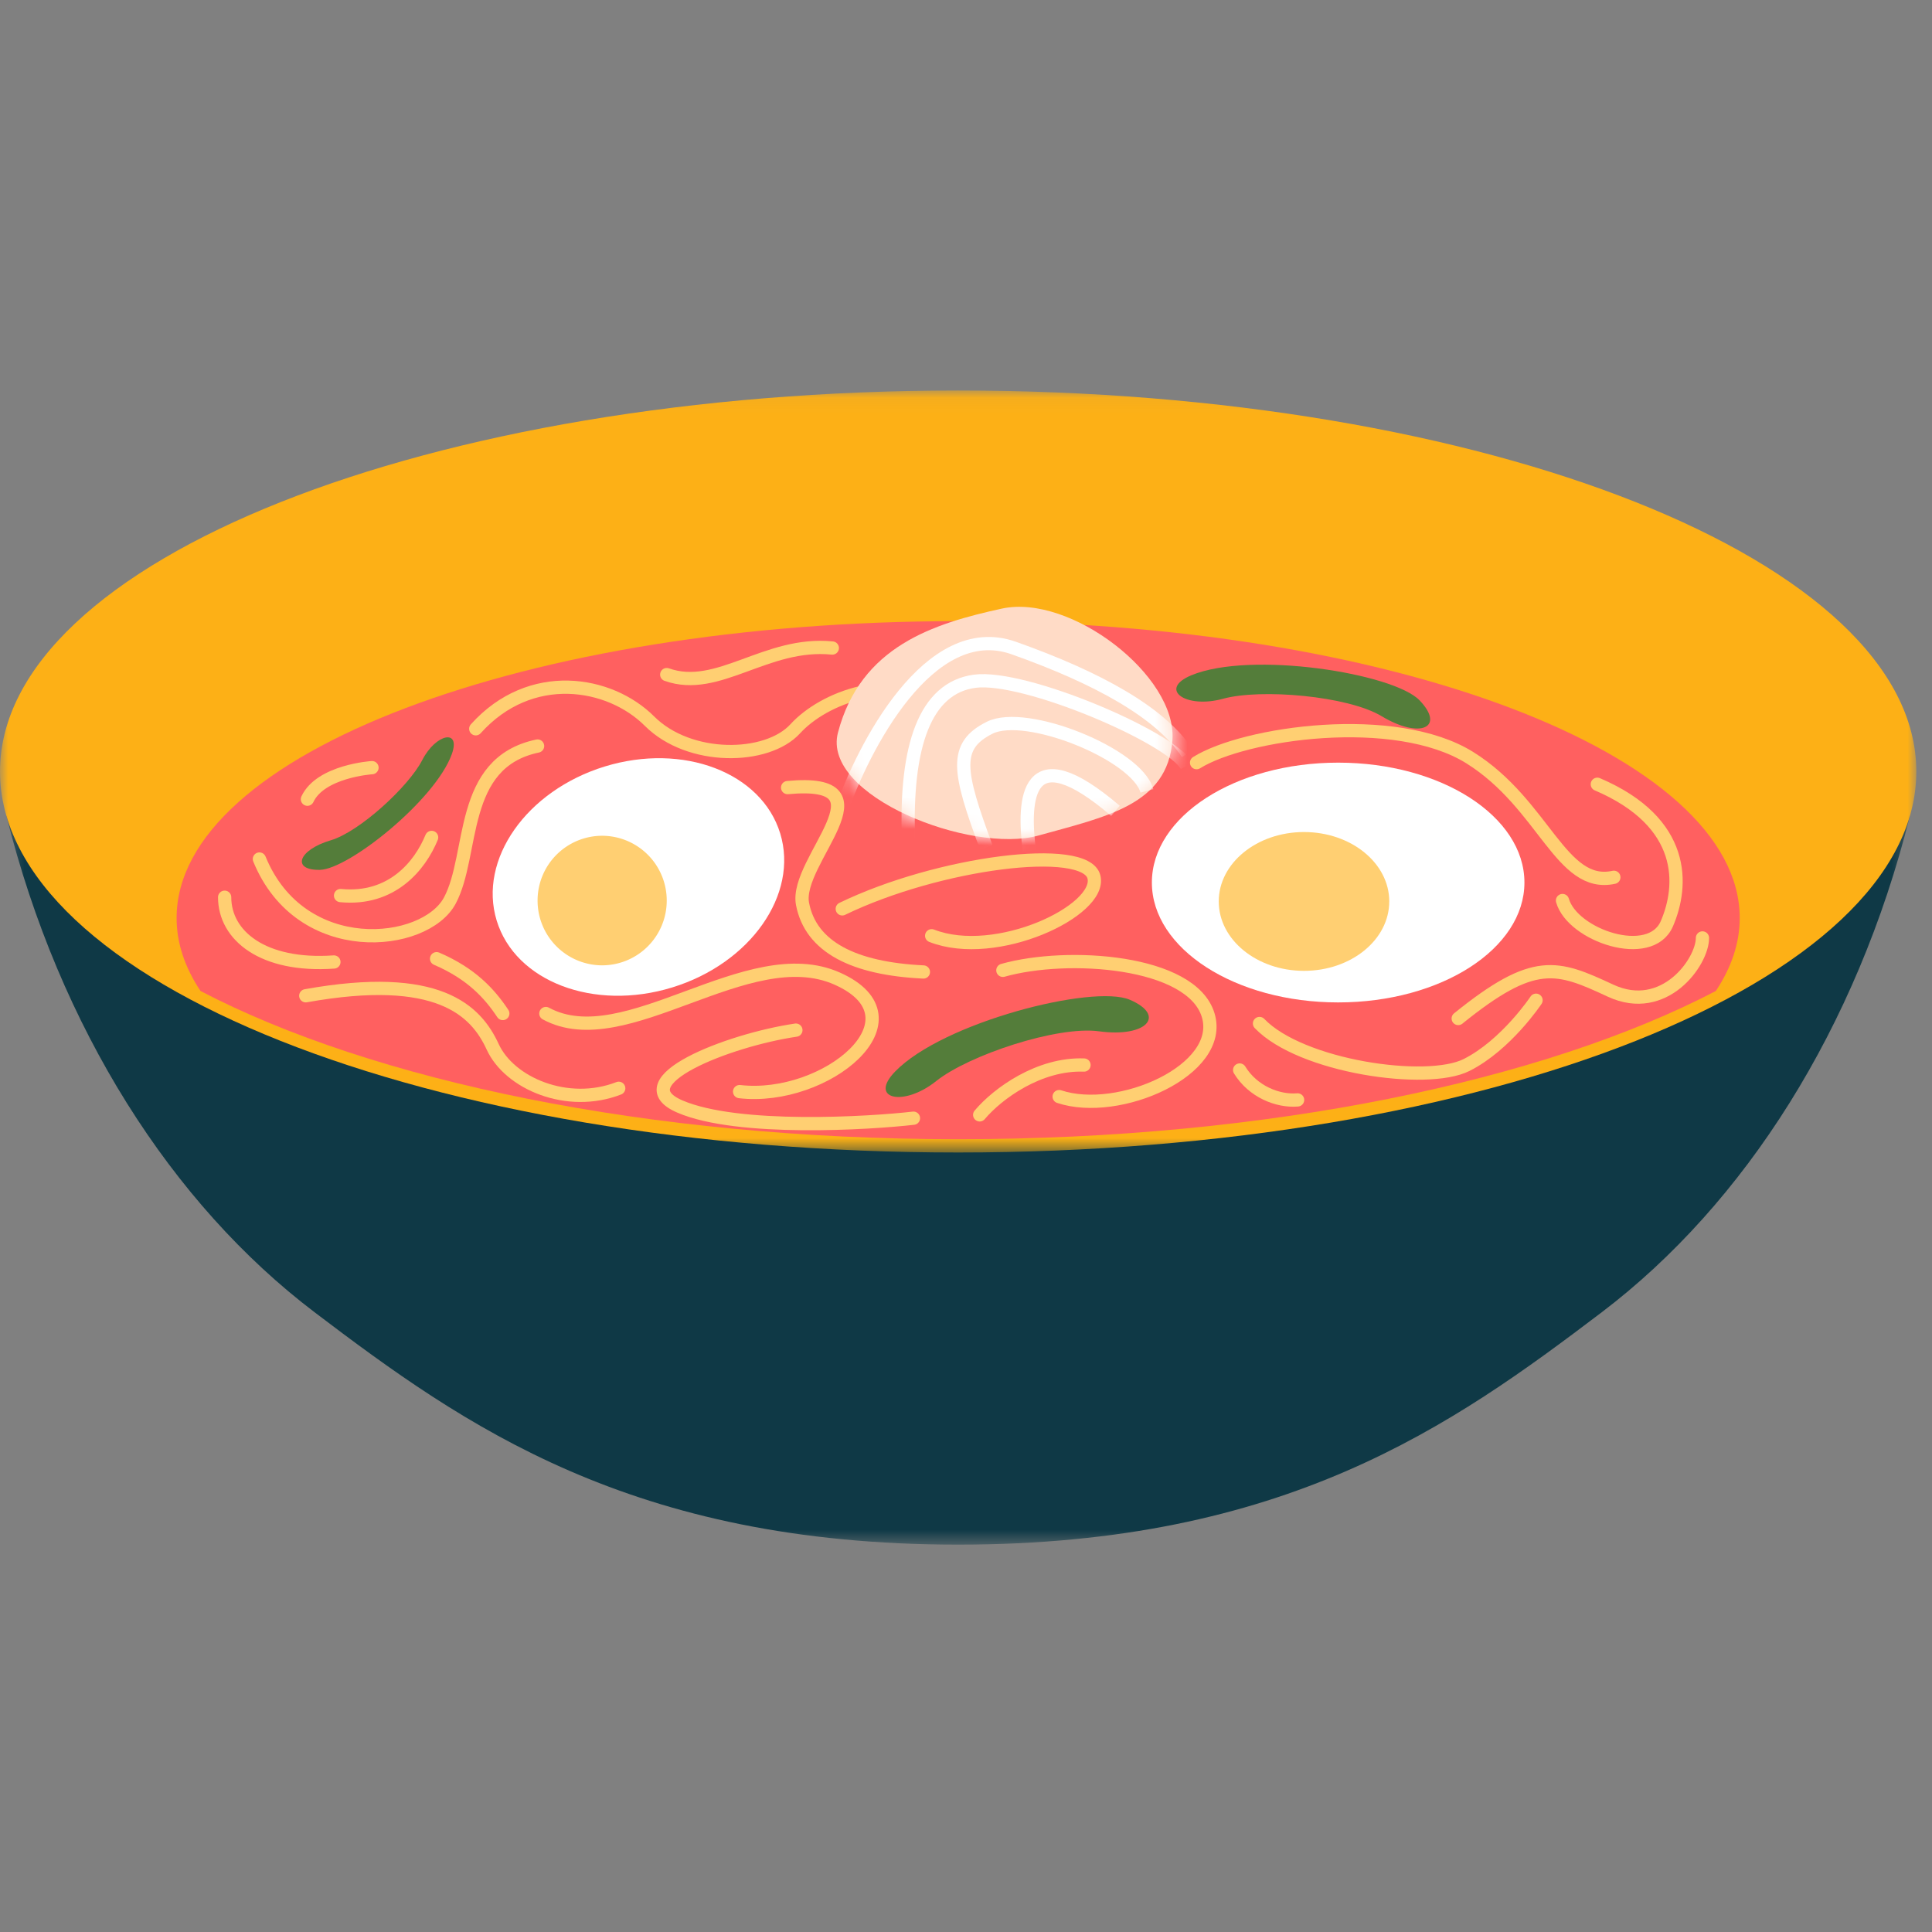 <svg xmlns="http://www.w3.org/2000/svg" xmlns:xlink="http://www.w3.org/1999/xlink" width="120" height="120"><rect width="100%" height="100%" fill="#808080" stroke="none"/><defs><path id="a" d="M.398 1.14h118.23v45.267H.398z"/><path id="c" d="M0 1.061h119.026v47.33H0z"/><path id="e" d="M.823 23.472c0 5.107 4.328 9.825 11.63 13.633-.965-1.45-1.484-2.97-1.484-4.534 0-10.183 21.733-18.438 48.544-18.438 26.81 0 48.543 8.255 48.543 18.438 0 1.564-.517 3.083-1.483 4.534 7.302-3.808 11.63-8.526 11.63-13.633C118.203 10.878 91.874.63 59.513.63 27.15.63.823 10.878.823 23.47"/><path id="g" d="M10.98.811C6.724 1.738 2.205 3.154.799 8.51c-1.035 3.938 8.257 7.564 12.457 6.394 4.203-1.169 8.014-1.901 8.315-5.915.278-3.691-5.307-8.288-9.516-8.288-.371 0-.731.035-1.075.11"/><path id="i" d="M10.98.811C6.724 1.738 2.205 3.154.799 8.51c-1.035 3.938 8.257 7.564 12.457 6.394 4.203-1.169 8.014-1.901 8.315-5.915.278-3.691-5.307-8.288-9.516-8.288-.371 0-.731.035-1.075.11"/><path id="k" d="M10.98.811C6.724 1.738 2.205 3.154.799 8.51c-1.035 3.938 8.257 7.564 12.457 6.394 4.203-1.169 8.014-1.901 8.315-5.915.278-3.691-5.307-8.288-9.516-8.288-.371 0-.731.035-1.075.11"/><path id="m" d="M10.98.811C6.724 1.738 2.205 3.154.799 8.51c-1.035 3.938 8.257 7.564 12.457 6.394 4.203-1.169 8.014-1.901 8.315-5.915.278-3.691-5.307-8.288-9.516-8.288-.371 0-.731.035-1.075.11"/></defs><g fill="none" fill-rule="evenodd"><g transform="translate(0 49.533)"><mask id="b" fill="#fff"><use xlink:href="#a"/></mask><path fill="#0F3946" d="M118.628 1.14c-3.306 13.207-10.271 24.1-19.139 30.832-9.297 7.056-19.682 14.435-39.976 14.435s-30.679-7.379-39.976-14.435C10.669 25.241 3.703 14.347.398 1.139h118.23z" mask="url(#b)"/></g><path stroke="#00A8DA" stroke-width=".5" d="m72.162 46.774 1.234 1.707L76.53 46.2s-.182 1.486 1.743 1.635c2.102.165 4.358-2.703 2.214-5.74-2.144-3.037-6.29-1.449-6.545.524-.254 1.973 2.048 1.778 2.048 1.778l-3.83 2.377z"/><path stroke="#00A8DA" stroke-width=".5" d="M76.946 44.401c-1.081-2.107 1.972-3.455 2.592-.967.553 2.22-1.542 1.905-2.175 1.684l-4.24 2.984-.58-.802 4.403-2.899zM51.985 62.927l-1.104-1.795-3.297 2.042s.292-1.469-1.614-1.762c-2.086-.32-4.549 2.37-2.636 5.558 1.912 3.189 6.166 1.917 6.566-.032.4-1.947-1.911-1.925-1.911-1.925l3.996-2.086z"/><path stroke="#00A8DA" stroke-width=".5" d="M47.039 64.937c.92 2.182-2.225 3.297-2.66.769-.385-2.256 1.68-1.784 2.296-1.518l4.452-2.658.52.846-4.608 2.56z"/><g transform="translate(0 23.194)"><mask id="d" fill="#fff"><use xlink:href="#c"/></mask><path fill="#FDB016" d="M119.026 24.727c0-13.07-26.645-23.667-59.513-23.667C26.646 1.06 0 11.656 0 24.727 0 37.796 26.646 48.39 59.513 48.39c32.868 0 59.513-10.595 59.513-23.664" mask="url(#d)"/></g><g transform="translate(0 24.448)"><mask id="f" fill="#fff"><use xlink:href="#e"/></mask><path d="M.823 23.472c0 5.107 4.328 9.825 11.63 13.633-.965-1.45-1.484-2.97-1.484-4.534 0-10.183 21.733-18.438 48.544-18.438 26.81 0 48.543 8.255 48.543 18.438 0 1.564-.517 3.083-1.483 4.534 7.302-3.808 11.63-8.526 11.63-13.633C118.203 10.878 91.874.63 59.513.63 27.15.63.823 10.878.823 23.47" mask="url(#f)"/></g><path fill="#FF6060" d="M59.513 38.581c-26.81 0-48.544 8.256-48.544 18.439 0 1.564.518 3.081 1.485 4.533 10.709 5.583 27.816 9.207 47.059 9.207 19.242 0 36.35-3.624 47.059-9.207.967-1.452 1.485-2.97 1.485-4.533 0-10.183-21.734-18.439-48.544-18.439"/><path fill="#FFF" d="M94.685 54.815c0-4.112-5.179-7.446-11.57-7.446-6.389 0-11.57 3.334-11.57 7.446s5.181 7.447 11.57 7.447c6.391 0 11.57-3.335 11.57-7.447"/><path fill="#FFCF72" d="M86.29 55.991c0-2.38-2.37-4.312-5.296-4.312-2.925 0-5.296 1.932-5.296 4.312 0 2.38 2.371 4.31 5.296 4.31 2.925 0 5.295-1.93 5.295-4.31"/><path fill="#FFF" d="M48.46 51.766c-1.156-3.789-6.034-5.65-10.898-4.158-4.863 1.495-7.869 5.779-6.713 9.568 1.157 3.79 6.035 5.651 10.9 4.157 4.863-1.493 7.868-5.777 6.712-9.567"/><path fill="#FFCF72" d="M41.412 55.934a4.019 4.019 0 0 0-4.012-4.023 4.018 4.018 0 0 0-4.01 4.023 4.018 4.018 0 0 0 4.01 4.025 4.019 4.019 0 0 0 4.012-4.025"/><path stroke="#FFCF72" stroke-linecap="round" stroke-linejoin="round" stroke-width=".823" d="M29.55 45.266c3.395-3.778 8.315-2.95 10.792-.474 2.475 2.474 7.298 2.395 9.053.474 1.752-1.92 5.97-3.572 9.57-1.51m-42.853 9.599c2.573 6.295 10.285 5.47 11.828 2.58 1.542-2.89.515-8.566 5.45-9.598M18.992 61.849c8.227-1.478 10.571.91 11.611 3.173 1.039 2.263 4.639 3.812 7.827 2.574"/><path fill="#FFDBC6" d="M52.048 45.5c-1.033 3.94 8.257 7.564 12.46 6.394 4.2-1.17 8.012-1.9 8.313-5.915.301-4.016-6.336-9.105-10.591-8.178-4.257.928-8.775 2.343-10.182 7.7"/><path stroke="#FFCF72" stroke-linecap="round" stroke-linejoin="round" stroke-width=".823" d="M52.315 56.45c5.963-2.89 15.117-4.062 15.632-1.979.512 2.083-6.07 5.218-10.08 3.65m32.706 5.14c4.73-3.824 6.126-3.282 9.46-1.73 3.336 1.55 5.71-1.78 5.71-3.274"/><path fill="#547D3A" d="M55.594 66.559c2.97-3.07 12.298-5.44 14.584-4.461 2.285.982 1.033 2.36-1.916 1.958-2.584-.354-8.096 1.478-10.116 3.093-2.02 1.616-4.21 1.125-2.552-.59m18.393-24.612c3.685-1.543 12.585-.13 14.192 1.559 1.608 1.69.022 2.414-2.368.975-2.095-1.26-7.512-1.724-9.844-1.08-2.333.641-4.038-.593-1.98-1.454m-45.926 4.899c-1.04 2.868-6.418 7.149-8.192 7.182-1.774.032-1.361-1.233.678-1.837 1.785-.528 4.836-3.337 5.68-4.981.846-1.645 2.413-1.967 1.834-.364"/><g transform="translate(51.25 36.99)"><mask id="h" fill="#fff"><use xlink:href="#g"/></mask><path stroke="#FFF" stroke-width=".823" d="M.96 13.475C2.35 9.45 6.463 1.402 11.709 3.258c5.245 1.859 9.154 4.025 10.799 6.555" mask="url(#h)"/></g><g transform="translate(51.25 36.99)"><mask id="j" fill="#fff"><use xlink:href="#i"/></mask><path stroke="#FFF" stroke-width=".823" d="M5.178 15.126c-.205-5.778 1.028-9.39 4.114-9.803 3.086-.414 12.239 3.508 13.164 5.263" mask="url(#j)"/></g><g transform="translate(51.25 36.99)"><mask id="l" fill="#fff"><use xlink:href="#k"/></mask><path stroke="#FFF" stroke-width=".823" d="M10.011 15.642c-1.747-4.712-2.057-6.295.206-7.43 2.264-1.135 9.153 1.652 9.77 3.922" mask="url(#l)"/></g><g transform="translate(51.25 36.99)"><mask id="n" fill="#fff"><use xlink:href="#m"/></mask><path stroke="#FFF" stroke-width=".823" d="M12.686 15.848c-.413-3.198-.205-7.223 5.347-2.476" mask="url(#n)"/></g><g stroke="#FFCF72" stroke-linecap="round" stroke-linejoin="round" stroke-width=".823"><path d="M33.904 62.952c4.936 2.683 12.549-4.645 18.101-2.167 5.554 2.477-.72 7.635-6.067 7.017M41.412 41.9c3.19 1.135 6.172-2.063 10.285-1.65m-2.777 8.668c6.686-.62.411 4.54.926 7.223.513 2.683 3.188 4.025 7.508 4.23"/><path d="M49.434 63.983c-4.217.62-10.8 3.2-7.2 4.747 3.6 1.548 11.828 1.033 14.502.723M13.953 55.728c0 2.374 2.366 4.334 6.787 4.023m41.55.518c4.01-1.135 11.724-.62 12.753 2.787 1.028 3.405-5.554 6.294-9.257 5.056m12.444-4.541c2.572 2.683 10.389 3.818 12.856 2.58 2.469-1.238 4.32-4.025 4.32-4.025m1.644-6.192c.618 2.167 5.452 3.818 6.48 1.445 1.028-2.373 1.236-6.295-4.318-8.667"/><path d="M74.322 47.37c2.983-1.858 12.342-3.2 16.97-.31 4.628 2.89 5.657 8.152 8.947 7.43M76.997 66.46c.823 1.342 2.365 1.96 3.599 1.858M19.094 49.64c.823-1.754 4.011-1.96 4.011-1.96m-1.953 7.945c3.188.309 4.937-1.857 5.657-3.612m.308 7.533c2.161.928 3.291 2.168 4.113 3.405m29.62 6.295c1.13-1.34 3.703-3.198 6.48-3.095"/></g></g></svg>